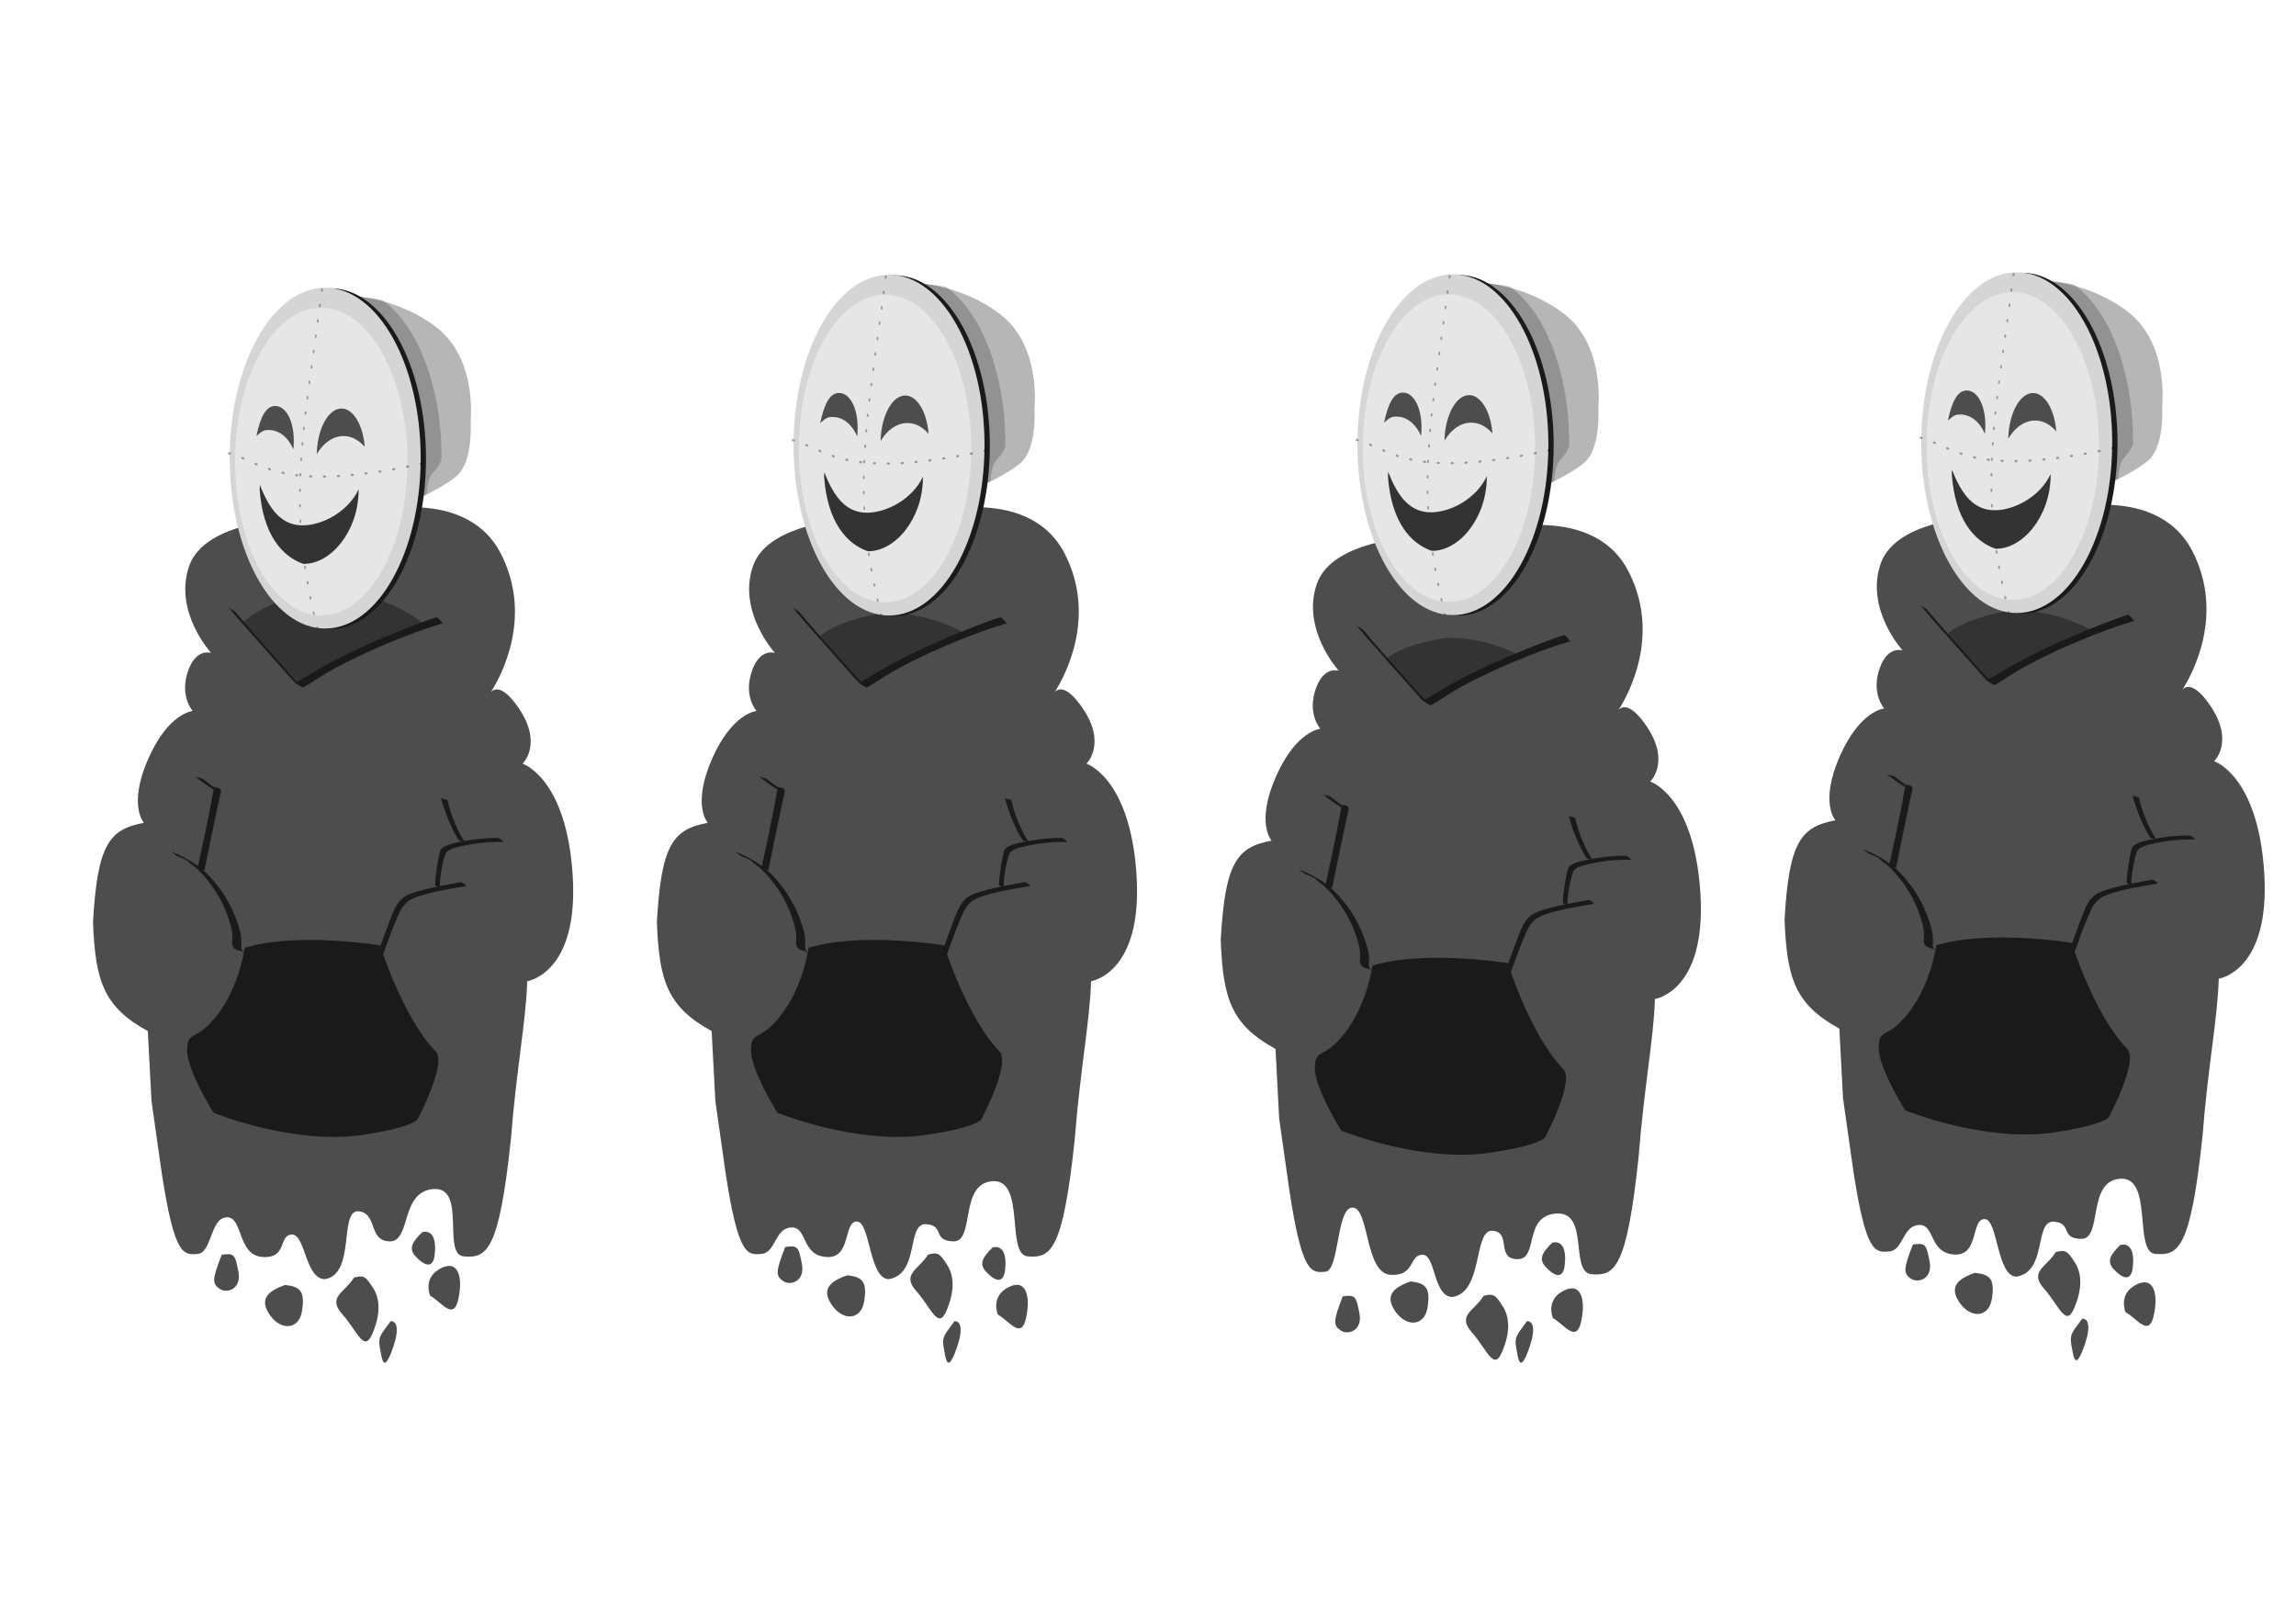 <?xml version="1.0" encoding="UTF-8" standalone="no"?>
<!-- Created with Inkscape (http://www.inkscape.org/) -->

<svg
   width="297mm"
   height="210mm"
   viewBox="0 0 297 210"
   version="1.1"
   id="svg5"
   xml:space="preserve"
   sodipodi:docname="LU_IDLE.svg"
   inkscape:version="1.2.2 (732a01da63, 2022-12-09)"
   xmlns:inkscape="http://www.inkscape.org/namespaces/inkscape"
   xmlns:sodipodi="http://sodipodi.sourceforge.net/DTD/sodipodi-0.dtd"
   xmlns="http://www.w3.org/2000/svg"
   xmlns:svg="http://www.w3.org/2000/svg"><sodipodi:namedview
     id="namedview7"
     pagecolor="#ffffff"
     bordercolor="#111111"
     borderopacity="1"
     inkscape:showpageshadow="0"
     inkscape:pageopacity="0"
     inkscape:pagecheckerboard="1"
     inkscape:deskcolor="#ffffff"
     inkscape:document-units="mm"
     showgrid="false"
     showborder="true"
     inkscape:zoom="0.63248016"
     inkscape:cx="561.28243"
     inkscape:cy="396.85039"
     inkscape:window-width="1366"
     inkscape:window-height="705"
     inkscape:window-x="-8"
     inkscape:window-y="-8"
     inkscape:window-maximized="1"
     inkscape:current-layer="layer1-4" /><defs
     id="defs2" /><g
     id="g14293"><g
       inkscape:groupmode="layer"
       id="layer1"
       inkscape:label="LU 1"
       transform="matrix(0.318,0,0,0.318,-117.091,-61.986)"><g
         id="g9986"
         inkscape:label="g9986"
         transform="translate(569.802,-49.133)"><path
           id="path9386-8"
           style="fill:#4d4d4d;fill-opacity:0.997;stroke:none;stroke-width:0.7;stroke-linecap:round;stroke-dasharray:0.7, 5.6;stroke-dashoffset:0;stroke-opacity:0.604"
           inkscape:label="CASACO"
           d="m -33.765,450.322 c -13.186,-0.113 -24.456,3.53 -24.456,3.53 l -24.104,1.247 c 0,0 -35.819,0.572 -42.304,19.123 -6.485,18.551 8.907,35.384 8.907,35.384 0,0 -5.839,-2.066 -9.17,6.812 -3.97,10.584 1.677,16.796 1.677,16.796 0,0 -9.867,0.736 -18.125,19.565 -8.258,18.829 -1.716,25.931 -1.716,25.931 -14.103,2.605 -18.929,8.798 -20.691,40.367 0.913,23.882 4.221,34.449 22.28,44.338 l 1.501,28.38 4.13,29.068 c 5.18,34.09 8.89,33.659 14.629,33.184 5.739,-0.476 5.183,-14.185 11.467,-14.871 7.296,-0.796 4.357,15.552 15.149,16.124 9.998,0.53 6.213,-9.001 11.72,-9.141 5.587,-0.142 5.363,18.047 13.441,18.146 12.395,-2.021 5.868,-27.041 13.194,-27.636 8.525,0.305 4.16,12.027 13.095,12.265 8.936,0.239 4.239,-20.334 17.914,-21.278 13.675,-0.944 3.227,26.735 12.382,27.4 9.156,0.665 14.234,-1.637 19.088,-47.781 2.267,-28.845 6.151,-47.935 6.622,-64.148 0,0 20.983,-3.004 18.515,-42.885 -2.469,-39.881 -20.399,-45.578 -20.399,-45.578 0,0 8.381,-7.973 -1.527,-22.535 -6.195,-9.104 -9.657,-8.277 -11.298,-6.68 C 2.301,518.873 15.245,494.912 2.19,469.329 -5.476,454.305 -20.579,450.436 -33.765,450.322 Z"
           sodipodi:nodetypes="sccscscsccccczssscczzzccscscss" /><path
           style="opacity:1;fill:#1a1a1a;fill-opacity:0.49;stroke:none;stroke-width:0.7;stroke-linecap:round;stroke-dasharray:0.7, 5.6;stroke-dashoffset:0;stroke-opacity:0.604"
           d="m -102.733,497.29 23.167,25.332 c 0,0 39.024,-23.455 48.774,-22.916 9.75,0.539 -22.201,-19.794 -43.755,-15.023 -21.554,4.77 -28.185,12.607 -28.185,12.607 z"
           id="path10009"
           sodipodi:nodetypes="ccssc"
           inkscape:label="SOMBRA" /><path
           style="display:inline;opacity:1;fill:#b6b6b6;fill-opacity:0.997;stroke:none;stroke-width:0.712;stroke-linecap:round;stroke-dasharray:0.712, 5.699;stroke-dashoffset:0;stroke-opacity:0.604"
           d="m -60.258,364.254 c 0,0 19.958,0.248 36.457,13.142 16.499,12.894 13.66,38.102 13.66,38.102 0,0 0.976,14.629 -4.613,21.076 -5.588,6.447 -32.554,17.522 -32.554,17.522 z"
           id="path5481" /><path
           style="display:inline;opacity:1;fill:#000000;fill-opacity:0.197;stroke:none;stroke-width:0.719;stroke-linecap:round;stroke-dasharray:0.719, 5.75;stroke-dashoffset:0;stroke-opacity:0.604"
           d="m -59.121,364.346 c 0,0 9.726,1.031 12.86,1.607 17.264,12.338 24.782,41.733 24.208,65.074 -2.023,5.898 -5.241,3.91 -5.944,13.216 -0.702,9.307 -33.448,-37.61 -33.448,-37.61 z"
           id="path7698"
           sodipodi:nodetypes="cccscc" /><ellipse
           style="fill:#1a1a1a;fill-opacity:1;stroke-width:0.271"
           id="path3231-0"
           cx="-67.15"
           cy="430.588"
           rx="38.839"
           ry="69.298"
           inkscape:label="path3231" /><ellipse
           style="opacity:1;fill:#d5d5d5;fill-opacity:1;stroke-width:0.271"
           id="path3231"
           cx="-69.313"
           cy="430.387"
           rx="38.839"
           ry="69.298"
           inkscape:label="path3231" /><ellipse
           style="fill:#e6e6e6;fill-opacity:1;stroke-width:0.245"
           id="path3231-2"
           cx="-70.927"
           cy="431.765"
           rx="35.062"
           ry="62.56"
           inkscape:label="path3231" /><g
           id="g1044"
           transform="matrix(2.441,0.041,-0.058,3.46,-275.264,304.202)"
           style="display:inline"><path
             style="opacity:0.564;fill:none;fill-opacity:1;stroke:#000000;stroke-width:0.7;stroke-linecap:round;stroke-dasharray:0.7, 5.6;stroke-dashoffset:0;stroke-opacity:0.604"
             d="m -70.786,361.593 c -7.846,60.49 -14.76,86.859 -1.986,137.638"
             id="path5170"
             sodipodi:nodetypes="cc"
             transform="matrix(0.409,-0.005,0.007,0.289,110.639,-89.231)" /><path
             style="opacity:0.564;fill:none;fill-opacity:1;stroke:#000000;stroke-width:0.257;stroke-linecap:round;stroke-dasharray:0.257, 2.055;stroke-dashoffset:0;stroke-opacity:0.604"
             d="M 101.361,35.914 C 77.776,39.782 74.99,36.096 69.123,35.064"
             id="path5170-3"
             sodipodi:nodetypes="cc"
             inkscape:label="path5170-3" /><path
             id="path1012"
             style="fill:#4d4d4d;fill-opacity:1;stroke:none;stroke-width:0.206"
             d="m 76.949,29.436 c -1.717,-0.104 -2.635,1.293 -3.263,3.561 1.002,-0.651 1.371,-0.794 2.494,-0.718 1.523,0.104 2.875,0.91 3.707,2.21 0.345,-2.665 -0.957,-4.919 -2.918,-5.052 -0.006,-4.57e-4 -0.013,-8.91e-4 -0.019,-0.001 z"
             sodipodi:nodetypes="ccccscc" /><path
             id="path1012-9"
             style="fill:#4d4d4d;fill-opacity:1;stroke:none;stroke-width:0.23"
             d="m 87.844,29.601 a 4.022,5.462 0 0 1 3.931,4.46 5.923,6.352 0 0 0 -3.507,-1.234 5.923,6.352 0 0 0 -4.467,2.181 4.022,5.462 0 0 1 4.021,-5.407 4.022,5.462 0 0 1 0.022,0 z" /></g><path
           id="path1037"
           style="fill:#333333;fill-opacity:1;stroke:none;stroke-width:0.817"
           d="m -95.898,441.223 c -0.041,0.663 -0.066,1.327 -0.076,1.991 1.353,18.351 9.141,27.147 17.773,30.178 11.114,0.203 22.227,-13.101 22.475,-29.441 0.004,-0.294 0.005,-0.587 0.004,-0.881 -4.211,9.047 -14.59,14.572 -22.559,14.659 -8.675,0.095 -13.65,-6.264 -17.617,-16.507 z"
           sodipodi:nodetypes="cccccccc" /><path
           style="opacity:1;fill:#1a1a1a;fill-opacity:0.997;stroke:none;stroke-width:0.7;stroke-linecap:round;stroke-dasharray:0.7, 5.6;stroke-dashoffset:0;stroke-opacity:0.604"
           d="m -102.046,629.55 c 21.148,-6.542 55.076,-1.031 55.076,-1.031 0,0 9.041,29.098 22.605,43.192 4.709,4.893 -7.459,27.683 -7.459,27.683 0,0 -1.813,3.211 -22.428,6.253 -28.126,4.15 -60.446,-8.997 -60.446,-8.997 0,0 -11.02,-17.466 -10.776,-25.731 0.244,-8.265 3.69,-2.53 12.807,-14.769 8.65,-11.612 10.621,-26.6 10.621,-26.6 z"
           id="path9878"
           sodipodi:nodetypes="ccscscssc" /><path
           style="opacity:1;fill:#1a1a1a;fill-opacity:0.997;stroke:none;stroke-width:0.7;stroke-linecap:round;stroke-dasharray:0.7, 5.6;stroke-dashoffset:0;stroke-opacity:0.604"
           id="path9886"
           d="m -45.881,632.601 c 1.078,-2.889 2.07,-5.81 3.154,-8.698 1.082,-2.85 2.239,-5.671 3.499,-8.447 0.838,-1.907 2.019,-3.554 3.626,-4.87 2.353,-1.598 5.174,-2.327 7.884,-3.08 3.339,-0.888 6.738,-1.528 10.138,-2.129 1.766,-0.348 3.558,-0.55 5.322,-0.902 0.616,-0.075 0.02,-0.515 -0.183,-0.73 0,0 -0.611,-0.448 -0.611,-0.448 v 0 c -0.418,-0.227 -0.857,-0.584 -1.355,-0.427 -1.724,0.381 -3.473,0.637 -5.205,0.981 -3.384,0.642 -6.772,1.293 -10.101,2.185 -2.737,0.769 -5.609,1.49 -7.956,3.159 -1.603,1.371 -2.79,3.058 -3.628,5 -1.246,2.799 -2.242,5.699 -3.353,8.554 -1.067,2.884 -2.032,5.808 -3.2,8.653 0,0 1.968,1.199 1.968,1.199 z" /><path
           style="opacity:1;fill:#1a1a1a;fill-opacity:0.997;stroke:none;stroke-width:0.7;stroke-linecap:round;stroke-dasharray:0.7, 5.6;stroke-dashoffset:0;stroke-opacity:0.604"
           id="path9888"
           d="m -22.684,605.154 c -0.074,-2.677 0.331,-5.336 0.78,-7.966 0.408,-2.004 0.827,-4.014 1.532,-5.938 0.637,-1.176 1.94,-1.677 3.113,-2.162 2.618,-0.804 5.321,-1.309 8.018,-1.769 2.743,-0.438 5.509,-0.694 8.284,-0.808 1.355,-0.043 2.71,-0.04 4.065,0.003 0.029,-0.253 0.048,-0.114 -0.143,-0.397 0,0 -1.075,-0.844 -1.075,-0.844 v 0 c -0.6,-0.323 -0.299,-0.185 -0.901,-0.418 -1.33,-0.005 -2.661,0.018 -3.989,0.079 -2.745,0.17 -5.479,0.476 -8.194,0.915 -2.703,0.485 -5.432,0.953 -8.045,1.816 -1.242,0.514 -2.61,1.054 -3.233,2.337 -0.567,2.009 -0.946,4.067 -1.28,6.126 -0.386,2.645 -0.851,5.305 -0.831,7.985 0,0 1.899,1.04 1.899,1.04 z" /><path
           style="opacity:1;fill:#1a1a1a;fill-opacity:0.997;stroke:none;stroke-width:0.7;stroke-linecap:round;stroke-dasharray:0.7, 5.6;stroke-dashoffset:0;stroke-opacity:0.604"
           id="path9890"
           d="m -12.477,586.553 c -1.543,-2.191 -2.691,-4.621 -3.782,-7.059 -1.145,-2.562 -2.073,-5.211 -2.81,-7.917 -0.168,-0.666 -0.319,-1.336 -0.46,-2.008 -0.017,-0.045 -0.009,-0.073 -0.005,-0.118 0,0 -2.711,-0.761 -2.711,-0.761 v 0 c 0.031,0.012 -0.003,-0.099 0.043,0.016 0.243,0.673 0.364,1.386 0.611,2.058 0.839,2.72 1.79,5.402 2.957,8 1.084,2.443 2.229,4.874 3.731,7.093 0,0 2.425,0.695 2.425,0.695 z" /><path
           style="opacity:1;fill:#1a1a1a;fill-opacity:0.997;stroke:none;stroke-width:0.877;stroke-linecap:round;stroke-dasharray:0.877, 7.013;stroke-dashoffset:0;stroke-opacity:0.604"
           id="path9905"
           d="m -129.476,592.246 c 1.535,0.63 2.926,1.151 4.352,2.006 0.1,0.06 -0.012,0.234 0.075,0.308 1.074,0.92 2.316,1.691 3.36,2.637 2.905,2.629 3.936,4.176 6.317,7.157 3.823,5.329 6.421,11.195 7.928,17.302 0.436,1.863 0.47,3.763 0.323,5.652 -0.186,0.905 0.163,1.656 0.763,2.38 0.811,0.876 1.643,0.825 3.093,1.271 0,0 -0.983,-0.556 -0.983,-0.556 v 0 c 2.398,1.388 2.515,1.622 1.7,0.821 -0.632,-0.631 -1.089,-1.29 -0.918,-2.155 0.123,-1.933 0.115,-3.877 -0.358,-5.78 -1.638,-6.177 -4.268,-12.138 -8.154,-17.544 -2.386,-3.002 -3.453,-4.596 -6.359,-7.254 -3.834,-3.506 -8.695,-6.137 -13.748,-8.143 0,0 2.61,1.899 2.61,1.899 z" /><path
           style="opacity:1;fill:#1a1a1a;fill-opacity:0.997;stroke:none;stroke-width:0.749;stroke-linecap:round;stroke-dasharray:0.749, 5.996;stroke-dashoffset:0;stroke-opacity:0.604"
           id="path9909"
           d="m -118.445,598.116 c 1.525,-7.696 3.158,-15.357 4.764,-23.026 0.644,-2.903 1.178,-5.847 1.888,-8.726 0.956,-3.455 -7.072,-1.697 -1.188,-1.156 0.429,0.04 -0.772,-0.483 -1.158,-0.724 -1.545,-1.01 -3.027,-2.144 -4.5,-3.29 -0.177,-0.153 -0.385,-0.27 -0.538,-0.45 0,0 -3.061,-0.817 -3.061,-0.817 v 0 c 0.173,0.087 0.409,0.235 0.578,0.392 1.506,1.145 3.007,2.299 4.567,3.339 1.554,1.019 3.086,2.1 4.88,2.498 0.75,0.166 -2.591,-2.584 -2.476,-1.077 -0.551,2.946 -1.096,5.893 -1.647,8.838 -1.498,7.706 -3.162,15.353 -4.837,22.999 0,0 2.728,1.2 2.728,1.2 z"
           inkscape:transform-center-x="-0.94354239"
           inkscape:transform-center-y="-5.2602677" /><path
           style="opacity:1;fill:#1a1a1a;fill-opacity:0.997;stroke:none;stroke-width:0.7;stroke-linecap:round;stroke-dasharray:0.7, 5.6;stroke-dashoffset:0;stroke-opacity:0.604"
           id="path9913"
           d="m -108.475,491.209 c 4.688,5.733 9.695,11.195 14.591,16.749 3.685,4.204 7.395,8.388 11.132,12.546 1.379,1.679 2.051,1.839 4.328,3.246 1.883,-1.09 1.49,-0.845 3.77,-2.276 3.808,-2.391 4.713,-3.084 9.042,-5.468 5.481,-3.018 7.778,-4.007 13.457,-6.711 8.919,-4.021 18.007,-7.694 27.325,-10.686 1.028,-0.024 2.417,-1.098 3.447,-0.855 -1.507,-1.2 -4.08,-3.855 -2.246,-1.536 0,0 1.287,0.9 1.287,0.9 v 0 c 1.753,2.082 0.325,-0.768 -1.556,-2.028 -1.151,0.34 -2.309,0.673 -3.434,1.096 -9.16,3.284 -18.155,7.02 -27.02,11.031 -5.754,2.745 -7.92,3.693 -13.506,6.697 -4.732,2.544 -5.068,2.886 -9.199,5.33 -2.414,1.428 -1.862,1.116 -3.853,2.122 4.522,4.597 1.946,2.022 1.015,0.974 -3.848,-4.19 -7.639,-8.434 -11.393,-12.708 -4.897,-5.555 -9.895,-11.027 -14.606,-16.742 0,0 -2.58,-1.679 -2.58,-1.679 z" /><path
           style="opacity:1;fill:#4d4d4d;fill-opacity:1;stroke:none;stroke-width:0.7;stroke-linecap:round;stroke-dasharray:0.7, 5.6;stroke-dashoffset:0;stroke-opacity:0.604"
           d="m -111.398,754.368 c -3.903,10.007 -3.903,11.797 -0.859,13.869 3.045,2.071 9.016,0.07 7.65,-6.987 -1.366,-7.057 -1.678,-7.549 -6.792,-6.882 z"
           id="path10076" /><path
           style="opacity:1;fill:#4d4d4d;fill-opacity:1;stroke:none;stroke-width:0.7;stroke-linecap:round;stroke-dasharray:0.7, 5.6;stroke-dashoffset:0;stroke-opacity:0.604"
           d="m -85.605,766.67 c -7.667,2.627 -10.518,6.183 -6.055,12.415 4.463,6.232 11.796,5.886 12.963,-2.018 1.168,-7.904 -0.746,-9.696 -6.909,-10.397 z"
           id="path10078"
           inkscape:transform-center-x="-7.4942145"
           inkscape:transform-center-y="5.6528066" /><path
           style="opacity:1;fill:#4d4d4d;fill-opacity:1;stroke:none;stroke-width:0.7;stroke-linecap:round;stroke-dasharray:0.7, 5.6;stroke-dashoffset:0;stroke-opacity:0.604"
           d="m -57.611,763.672 c -3.552,5.969 -11.007,7.83 -4.801,14.817 6.206,6.987 8.899,15.905 12.256,8.111 3.357,-7.795 3.318,-14.114 0.273,-18.819 -3.045,-4.705 -3.786,-5.126 -7.728,-4.108 z"
           id="path10084" /><path
           style="opacity:1;fill:#4d4d4d;fill-opacity:1;stroke:none;stroke-width:0.7;stroke-linecap:round;stroke-dasharray:0.7, 5.6;stroke-dashoffset:0;stroke-opacity:0.604"
           d="m -42.701,781.403 c -3.747,5.407 -5.23,5.934 -4.372,10.779 0.859,4.845 1.483,9.831 4.567,2.107 3.084,-7.724 3.162,-12.991 -0.195,-12.886 z"
           id="path10088" /><path
           style="opacity:1;fill:#4d4d4d;fill-opacity:1;stroke:none;stroke-width:0.7;stroke-linecap:round;stroke-dasharray:0.7, 5.6;stroke-dashoffset:0;stroke-opacity:0.604"
           d="m -26.602,771.044 c 4.696,2.644 9.484,10.289 11.442,1.445 1.958,-8.843 0.083,-16.399 -7.273,-12.525 -7.355,3.874 -4.169,11.079 -4.169,11.079 z"
           id="path10090"
           inkscape:transform-center-x="-6.9477614"
           inkscape:transform-center-y="6.2847974" /><path
           style="opacity:1;fill:#4d4d4d;fill-opacity:1;stroke:none;stroke-width:0.7;stroke-linecap:round;stroke-dasharray:0.7, 5.6;stroke-dashoffset:0;stroke-opacity:0.604"
           d="m -29.859,745.204 c -3.708,3.722 -5.738,6.425 -2.81,9.691 2.927,3.265 7.104,5.969 7.885,-0.386 0.781,-6.355 -0.859,-10.358 -5.074,-9.304 z"
           id="path10092" /></g></g><g
       inkscape:groupmode="layer"
       id="layer1-4"
       inkscape:label="LU 2"
       transform="matrix(0.318,0,0,0.318,-44.212,-62.524)"><g
         id="g9986-2"
         inkscape:label="g9986"
         style="display:inline"
         transform="translate(569.983,-47.446)"><path
           id="path9386-8-3"
           style="fill:#4d4d4d;fill-opacity:0.997;stroke:none;stroke-width:0.7;stroke-linecap:round;stroke-dasharray:0.7, 5.6;stroke-dashoffset:0;stroke-opacity:0.604"
           inkscape:label="CASACO"
           d="m -33.765,450.322 c -13.186,-0.113 -24.456,3.53 -24.456,3.53 l -24.104,1.247 c 0,0 -35.819,0.572 -42.304,19.123 -6.485,18.551 8.907,35.384 8.907,35.384 0,0 -5.839,-2.066 -9.17,6.812 -3.97,10.584 1.677,16.796 1.677,16.796 0,0 -9.867,0.736 -18.125,19.565 -8.258,18.829 -1.716,25.931 -1.716,25.931 -14.103,2.605 -18.929,8.798 -20.691,40.367 0.913,23.882 4.221,34.449 22.28,44.338 l 1.501,28.38 4.13,29.068 c 5.18,34.09 8.89,33.659 14.629,33.184 5.739,-0.476 5.402,-10.047 11.686,-10.733 7.296,-0.796 4.138,11.414 14.93,11.986 9.998,0.53 6.615,-14.289 12.122,-14.429 5.587,-0.142 4.962,23.334 13.04,23.433 12.395,-2.021 7.329,-21.786 14.654,-22.381 8.525,0.305 2.699,6.772 11.635,7.011 8.936,0.239 2.231,-23.52 15.906,-24.464 13.675,-0.944 5.235,29.921 14.391,30.586 9.156,0.665 14.234,-1.637 19.088,-47.781 2.267,-28.845 6.151,-47.935 6.622,-64.148 0,0 20.983,-3.004 18.515,-42.885 -2.469,-39.881 -20.399,-45.578 -20.399,-45.578 0,0 8.381,-7.973 -1.527,-22.535 -6.195,-9.104 -9.657,-8.277 -11.298,-6.68 C 2.301,518.873 15.245,494.912 2.19,469.329 -5.476,454.305 -20.579,450.436 -33.765,450.322 Z"
           sodipodi:nodetypes="sccscscsccccczssscczzzccscscss" /><path
           style="opacity:1;fill:#1a1a1a;fill-opacity:0.49;stroke:none;stroke-width:0.557;stroke-linecap:round;stroke-dasharray:0.557, 4.454;stroke-dashoffset:0;stroke-opacity:0.604"
           d="m -97.701,503.105 18.169,20.099 c 0,0 32.116,-20.454 40.129,-20.04 8.013,0.415 -18.293,-12.842 -36.005,-9.169 -17.712,3.672 -22.294,9.11 -22.294,9.11 z"
           id="path10009-7"
           sodipodi:nodetypes="ccssc"
           inkscape:label="SOMBRA" /><g
           id="g10472"
           inkscape:label="CABEÇA"
           style="display:inline"
           transform="translate(0,-5.292)"><path
             style="display:inline;opacity:1;fill:#b6b6b6;fill-opacity:0.997;stroke:none;stroke-width:0.712;stroke-linecap:round;stroke-dasharray:0.712, 5.699;stroke-dashoffset:0;stroke-opacity:0.604"
             d="m -60.258,364.254 c 0,0 19.958,0.248 36.457,13.142 16.499,12.894 13.66,38.102 13.66,38.102 0,0 0.976,14.629 -4.613,21.076 -5.588,6.447 -32.554,17.522 -32.554,17.522 z"
             id="path5481-9" /><path
             style="display:inline;opacity:1;fill:#000000;fill-opacity:0.197;stroke:none;stroke-width:0.719;stroke-linecap:round;stroke-dasharray:0.719, 5.75;stroke-dashoffset:0;stroke-opacity:0.604"
             d="m -59.121,364.346 c 0,0 9.726,1.031 12.86,1.607 17.264,12.338 24.782,41.733 24.208,65.074 -2.023,5.898 -5.241,3.91 -5.944,13.216 -0.702,9.307 -33.448,-37.61 -33.448,-37.61 z"
             id="path7698-2"
             sodipodi:nodetypes="cccscc" /><ellipse
             style="display:inline;fill:#1a1a1a;fill-opacity:1;stroke-width:0.271"
             id="path3231-0-5"
             cx="-67.15"
             cy="430.588"
             rx="38.839"
             ry="69.298"
             inkscape:label="path3231" /><ellipse
             style="display:inline;opacity:1;fill:#d5d5d5;fill-opacity:1;stroke-width:0.271"
             id="path3231-1"
             cx="-69.313"
             cy="430.387"
             rx="38.839"
             ry="69.298"
             inkscape:label="path3231" /><ellipse
             style="display:inline;fill:#e6e6e6;fill-opacity:1;stroke-width:0.245"
             id="path3231-2-8"
             cx="-70.927"
             cy="431.765"
             rx="35.062"
             ry="62.56"
             inkscape:label="path3231" /><g
             id="g1044-3"
             transform="matrix(2.441,0.041,-0.058,3.46,-275.264,304.202)"
             style="display:inline"><path
               style="opacity:0.564;fill:none;fill-opacity:1;stroke:#000000;stroke-width:0.7;stroke-linecap:round;stroke-dasharray:0.7, 5.6;stroke-dashoffset:0;stroke-opacity:0.604"
               d="m -70.786,361.593 c -7.846,60.49 -14.76,86.859 -1.986,137.638"
               id="path5170-8"
               sodipodi:nodetypes="cc"
               transform="matrix(0.409,-0.005,0.007,0.289,110.639,-89.231)" /><path
               style="opacity:0.564;fill:none;fill-opacity:1;stroke:#000000;stroke-width:0.257;stroke-linecap:round;stroke-dasharray:0.257, 2.055;stroke-dashoffset:0;stroke-opacity:0.604"
               d="M 101.361,35.914 C 77.776,39.782 74.99,36.096 69.123,35.064"
               id="path5170-3-7"
               sodipodi:nodetypes="cc"
               inkscape:label="path5170-3" /><path
               id="path1012-5"
               style="fill:#4d4d4d;fill-opacity:1;stroke:none;stroke-width:0.206"
               d="m 76.949,29.436 c -1.717,-0.104 -2.635,1.293 -3.263,3.561 1.002,-0.651 1.371,-0.794 2.494,-0.718 1.523,0.104 2.875,0.91 3.707,2.21 0.345,-2.665 -0.957,-4.919 -2.918,-5.052 -0.006,-4.57e-4 -0.013,-8.91e-4 -0.019,-0.001 z"
               sodipodi:nodetypes="ccccscc" /><path
               id="path1012-9-9"
               style="fill:#4d4d4d;fill-opacity:1;stroke:none;stroke-width:0.23"
               d="m 87.844,29.601 a 4.022,5.462 0 0 1 3.931,4.46 5.923,6.352 0 0 0 -3.507,-1.234 5.923,6.352 0 0 0 -4.467,2.181 4.022,5.462 0 0 1 4.021,-5.407 4.022,5.462 0 0 1 0.022,0 z" /><path
               id="path1037-9"
               style="display:inline;fill:#333333;fill-opacity:1;stroke:none;stroke-width:0.817"
               d="m -95.898,441.223 c -0.041,0.663 -0.066,1.327 -0.076,1.991 1.353,18.351 9.141,27.147 17.773,30.178 11.114,0.203 22.227,-13.101 22.475,-29.441 0.004,-0.294 0.005,-0.587 0.004,-0.881 -4.211,9.047 -14.59,14.572 -22.559,14.659 -8.675,0.095 -13.65,-6.264 -17.617,-16.507 z"
               sodipodi:nodetypes="cccccccc"
               transform="matrix(0.409,-0.005,0.007,0.289,110.639,-89.231)" /></g></g><path
           style="opacity:1;fill:#1a1a1a;fill-opacity:0.997;stroke:none;stroke-width:0.7;stroke-linecap:round;stroke-dasharray:0.7, 5.6;stroke-dashoffset:0;stroke-opacity:0.604"
           d="m -102.046,629.55 c 21.148,-6.542 55.076,-1.031 55.076,-1.031 0,0 9.041,29.098 22.605,43.192 4.709,4.893 -7.459,27.683 -7.459,27.683 0,0 -1.813,3.211 -22.428,6.253 -28.126,4.15 -60.446,-8.997 -60.446,-8.997 0,0 -11.02,-17.466 -10.776,-25.731 0.244,-8.265 3.69,-2.53 12.807,-14.769 8.65,-11.612 10.621,-26.6 10.621,-26.6 z"
           id="path9878-2"
           sodipodi:nodetypes="ccscscssc" /><path
           style="opacity:1;fill:#1a1a1a;fill-opacity:0.997;stroke:none;stroke-width:0.7;stroke-linecap:round;stroke-dasharray:0.7, 5.6;stroke-dashoffset:0;stroke-opacity:0.604"
           id="path9886-9"
           d="m -45.881,632.601 c 1.078,-2.889 2.07,-5.81 3.154,-8.698 1.082,-2.85 2.239,-5.671 3.499,-8.447 0.838,-1.907 2.019,-3.554 3.626,-4.87 2.353,-1.598 5.174,-2.327 7.884,-3.08 3.339,-0.888 6.738,-1.528 10.138,-2.129 1.766,-0.348 3.558,-0.55 5.322,-0.902 0.616,-0.075 0.02,-0.515 -0.183,-0.73 0,0 -0.611,-0.448 -0.611,-0.448 v 0 c -0.418,-0.227 -0.857,-0.584 -1.355,-0.427 -1.724,0.381 -3.473,0.637 -5.205,0.981 -3.384,0.642 -6.772,1.293 -10.101,2.185 -2.737,0.769 -5.609,1.49 -7.956,3.159 -1.603,1.371 -2.79,3.058 -3.628,5 -1.246,2.799 -2.242,5.699 -3.353,8.554 -1.067,2.884 -2.032,5.808 -3.2,8.653 0,0 1.968,1.199 1.968,1.199 z" /><path
           style="opacity:1;fill:#1a1a1a;fill-opacity:0.997;stroke:none;stroke-width:0.7;stroke-linecap:round;stroke-dasharray:0.7, 5.6;stroke-dashoffset:0;stroke-opacity:0.604"
           id="path9888-5"
           d="m -22.684,605.154 c -0.074,-2.677 0.331,-5.336 0.78,-7.966 0.408,-2.004 0.827,-4.014 1.532,-5.938 0.637,-1.176 1.94,-1.677 3.113,-2.162 2.618,-0.804 5.321,-1.309 8.018,-1.769 2.743,-0.438 5.509,-0.694 8.284,-0.808 1.355,-0.043 2.71,-0.04 4.065,0.003 0.029,-0.253 0.048,-0.114 -0.143,-0.397 0,0 -1.075,-0.844 -1.075,-0.844 v 0 c -0.6,-0.323 -0.299,-0.185 -0.901,-0.418 -1.33,-0.005 -2.661,0.018 -3.989,0.079 -2.745,0.17 -5.479,0.476 -8.194,0.915 -2.703,0.485 -5.432,0.953 -8.045,1.816 -1.242,0.514 -2.61,1.054 -3.233,2.337 -0.567,2.009 -0.946,4.067 -1.28,6.126 -0.386,2.645 -0.851,5.305 -0.831,7.985 0,0 1.899,1.04 1.899,1.04 z" /><path
           style="opacity:1;fill:#1a1a1a;fill-opacity:0.997;stroke:none;stroke-width:0.7;stroke-linecap:round;stroke-dasharray:0.7, 5.6;stroke-dashoffset:0;stroke-opacity:0.604"
           id="path9890-4"
           d="m -12.477,586.553 c -1.543,-2.191 -2.691,-4.621 -3.782,-7.059 -1.145,-2.562 -2.073,-5.211 -2.81,-7.917 -0.168,-0.666 -0.319,-1.336 -0.46,-2.008 -0.017,-0.045 -0.009,-0.073 -0.005,-0.118 0,0 -2.711,-0.761 -2.711,-0.761 v 0 c 0.031,0.012 -0.003,-0.099 0.043,0.016 0.243,0.673 0.364,1.386 0.611,2.058 0.839,2.72 1.79,5.402 2.957,8 1.084,2.443 2.229,4.874 3.731,7.093 0,0 2.425,0.695 2.425,0.695 z" /><path
           style="opacity:1;fill:#1a1a1a;fill-opacity:0.997;stroke:none;stroke-width:0.877;stroke-linecap:round;stroke-dasharray:0.877, 7.013;stroke-dashoffset:0;stroke-opacity:0.604"
           id="path9905-7"
           d="m -129.476,592.246 c 1.535,0.63 2.926,1.151 4.352,2.006 0.1,0.06 -0.012,0.234 0.075,0.308 1.074,0.92 2.316,1.691 3.36,2.637 2.905,2.629 3.936,4.176 6.317,7.157 3.823,5.329 6.421,11.195 7.928,17.302 0.436,1.863 0.47,3.763 0.323,5.652 -0.186,0.905 0.163,1.656 0.763,2.38 0.811,0.876 1.643,0.825 3.093,1.271 0,0 -0.983,-0.556 -0.983,-0.556 v 0 c 2.398,1.388 2.515,1.622 1.7,0.821 -0.632,-0.631 -1.089,-1.29 -0.918,-2.155 0.123,-1.933 0.115,-3.877 -0.358,-5.78 -1.638,-6.177 -4.268,-12.138 -8.154,-17.544 -2.386,-3.002 -3.453,-4.596 -6.359,-7.254 -3.834,-3.506 -8.695,-6.137 -13.748,-8.143 0,0 2.61,1.899 2.61,1.899 z" /><path
           style="opacity:1;fill:#1a1a1a;fill-opacity:0.997;stroke:none;stroke-width:0.749;stroke-linecap:round;stroke-dasharray:0.749, 5.996;stroke-dashoffset:0;stroke-opacity:0.604"
           id="path9909-9"
           d="m -118.445,598.116 c 1.525,-7.696 3.158,-15.357 4.764,-23.026 0.644,-2.903 1.178,-5.847 1.888,-8.726 0.956,-3.455 -7.072,-1.697 -1.188,-1.156 0.429,0.04 -0.772,-0.483 -1.158,-0.724 -1.545,-1.01 -3.027,-2.144 -4.5,-3.29 -0.177,-0.153 -0.385,-0.27 -0.538,-0.45 0,0 -3.061,-0.817 -3.061,-0.817 v 0 c 0.173,0.087 0.409,0.235 0.578,0.392 1.506,1.145 3.007,2.299 4.567,3.339 1.554,1.019 3.086,2.1 4.88,2.498 0.75,0.166 -2.591,-2.584 -2.476,-1.077 -0.551,2.946 -1.096,5.893 -1.647,8.838 -1.498,7.706 -3.162,15.353 -4.837,22.999 0,0 2.728,1.2 2.728,1.2 z"
           inkscape:transform-center-x="-0.94354239"
           inkscape:transform-center-y="-5.2602677" /><path
           style="opacity:1;fill:#1a1a1a;fill-opacity:0.997;stroke:none;stroke-width:0.7;stroke-linecap:round;stroke-dasharray:0.7, 5.6;stroke-dashoffset:0;stroke-opacity:0.604"
           id="path9913-3"
           d="m -108.475,491.209 c 4.688,5.733 9.695,11.195 14.591,16.749 3.685,4.204 7.395,8.388 11.132,12.546 1.379,1.679 2.051,1.839 4.328,3.246 1.883,-1.09 1.49,-0.845 3.77,-2.276 3.808,-2.391 4.713,-3.084 9.042,-5.468 5.481,-3.018 7.778,-4.007 13.457,-6.711 8.919,-4.021 18.007,-7.694 27.325,-10.686 1.028,-0.024 2.417,-1.098 3.447,-0.855 -1.507,-1.2 -4.08,-3.855 -2.246,-1.536 0,0 1.287,0.9 1.287,0.9 v 0 c 1.753,2.082 0.325,-0.768 -1.556,-2.028 -1.151,0.34 -2.309,0.673 -3.434,1.096 -9.16,3.284 -18.155,7.02 -27.02,11.031 -5.754,2.745 -7.92,3.693 -13.506,6.697 -4.732,2.544 -5.068,2.886 -9.199,5.33 -2.414,1.428 -1.862,1.116 -3.853,2.122 4.522,4.597 1.946,2.022 1.015,0.974 -3.848,-4.19 -7.639,-8.434 -11.393,-12.708 -4.897,-5.555 -9.895,-11.027 -14.606,-16.742 0,0 -2.58,-1.679 -2.58,-1.679 z" /><path
           style="opacity:1;fill:#4d4d4d;fill-opacity:1;stroke:none;stroke-width:0.7;stroke-linecap:round;stroke-dasharray:0.7, 5.6;stroke-dashoffset:0;stroke-opacity:0.604"
           d="m -111.544,751.215 c -3.903,10.007 -3.903,11.797 -0.859,13.869 3.045,2.071 9.016,0.07 7.65,-6.987 -1.366,-7.057 -1.678,-7.549 -6.792,-6.882 z"
           id="path10076-8" /><path
           style="opacity:1;fill:#4d4d4d;fill-opacity:1;stroke:none;stroke-width:0.7;stroke-linecap:round;stroke-dasharray:0.7, 5.6;stroke-dashoffset:0;stroke-opacity:0.604"
           d="m -86.299,762.729 c -7.667,2.627 -10.518,6.183 -6.055,12.415 4.463,6.232 11.796,5.886 12.963,-2.018 1.168,-7.904 -0.746,-9.696 -6.909,-10.397 z"
           id="path10078-9"
           inkscape:transform-center-x="-7.4942145"
           inkscape:transform-center-y="5.6528066" /><path
           style="opacity:1;fill:#4d4d4d;fill-opacity:1;stroke:none;stroke-width:0.7;stroke-linecap:round;stroke-dasharray:0.7, 5.6;stroke-dashoffset:0;stroke-opacity:0.604"
           d="m -53.449,754.312 c -3.552,5.969 -11.007,7.83 -4.801,14.817 6.206,6.987 8.899,15.905 12.256,8.111 3.357,-7.795 3.318,-14.114 0.273,-18.819 -3.045,-4.705 -3.786,-5.126 -7.728,-4.108 z"
           id="path10084-4" /><path
           style="opacity:1;fill:#4d4d4d;fill-opacity:1;stroke:none;stroke-width:0.7;stroke-linecap:round;stroke-dasharray:0.7, 5.6;stroke-dashoffset:0;stroke-opacity:0.604"
           d="m -42.701,781.403 c -3.747,5.407 -5.23,5.934 -4.372,10.779 0.859,4.845 1.483,9.831 4.567,2.107 3.084,-7.724 3.162,-12.991 -0.195,-12.886 z"
           id="path10088-6" /><path
           style="opacity:1;fill:#4d4d4d;fill-opacity:1;stroke:none;stroke-width:0.7;stroke-linecap:round;stroke-dasharray:0.7, 5.6;stroke-dashoffset:0;stroke-opacity:0.604"
           d="m -25.032,778.729 c 4.696,2.644 9.484,10.289 11.442,1.445 1.958,-8.843 0.083,-16.399 -7.273,-12.525 -7.355,3.874 -4.169,11.079 -4.169,11.079 z"
           id="path10090-1"
           inkscape:transform-center-x="-6.9477614"
           inkscape:transform-center-y="6.2847974" /><path
           style="opacity:1;fill:#4d4d4d;fill-opacity:1;stroke:none;stroke-width:0.7;stroke-linecap:round;stroke-dasharray:0.7, 5.6;stroke-dashoffset:0;stroke-opacity:0.604"
           d="m -27.194,751.411 c -3.708,3.722 -5.738,6.425 -2.81,9.691 2.927,3.265 7.104,5.969 7.885,-0.386 0.781,-6.355 -0.859,-10.358 -5.074,-9.304 z"
           id="path10092-8" /></g></g><g
       inkscape:groupmode="layer"
       id="layer1-4-2"
       inkscape:label="LU 2"
       transform="matrix(0.318,0,0,0.318,101.719,-345.083)"><g
         id="g9986-2-2"
         inkscape:label="g9986"
         style="display:inline"
         transform="translate(569.802,840.098)"><path
           id="path9386-8-3-6"
           style="fill:#4d4d4d;fill-opacity:0.997;stroke:none;stroke-width:0.7;stroke-linecap:round;stroke-dasharray:0.7, 5.6;stroke-dashoffset:0;stroke-opacity:0.604"
           inkscape:label="CASACO"
           d="m -33.765,450.322 c -13.186,-0.113 -24.456,3.53 -24.456,3.53 l -24.104,1.247 c 0,0 -35.819,0.572 -42.304,19.123 -6.485,18.551 8.907,35.384 8.907,35.384 0,0 -5.839,-2.066 -9.17,6.812 -3.97,10.584 1.677,16.796 1.677,16.796 0,0 -9.867,0.736 -18.125,19.565 -8.258,18.829 -1.716,25.931 -1.716,25.931 -14.103,2.605 -18.929,8.798 -20.691,40.367 0.913,23.882 4.221,34.449 22.28,44.338 l 1.501,28.38 4.13,29.068 c 5.18,34.09 8.89,33.659 14.629,33.184 5.739,-0.476 5.402,-10.047 11.686,-10.733 7.296,-0.796 4.138,11.414 14.93,11.986 9.998,0.53 6.615,-14.289 12.122,-14.429 5.587,-0.142 4.962,23.334 13.04,23.433 12.395,-2.021 7.329,-21.786 14.654,-22.381 8.525,0.305 2.699,6.772 11.635,7.011 8.936,0.239 2.231,-23.52 15.906,-24.464 13.675,-0.944 5.235,29.921 14.391,30.586 9.156,0.665 14.234,-1.637 19.088,-47.781 2.267,-28.845 6.151,-47.935 6.622,-64.148 0,0 20.983,-3.004 18.515,-42.885 -2.469,-39.881 -20.399,-45.578 -20.399,-45.578 0,0 8.381,-7.973 -1.527,-22.535 -6.195,-9.104 -9.657,-8.277 -11.298,-6.68 C 2.301,518.873 15.245,494.912 2.19,469.329 -5.476,454.305 -20.579,450.436 -33.765,450.322 Z"
           sodipodi:nodetypes="sccscscsccccczssscczzzccscscss" /><path
           style="opacity:1;fill:#1a1a1a;fill-opacity:0.49;stroke:none;stroke-width:0.557;stroke-linecap:round;stroke-dasharray:0.557, 4.454;stroke-dashoffset:0;stroke-opacity:0.604"
           d="m -97.701,503.105 18.169,20.099 c 0,0 32.116,-20.454 40.129,-20.04 8.013,0.415 -18.293,-12.842 -36.005,-9.169 -17.712,3.672 -22.294,9.11 -22.294,9.11 z"
           id="path10009-7-1"
           sodipodi:nodetypes="ccssc"
           inkscape:label="SOMBRA" /><g
           id="g10472-1"
           inkscape:label="CABEÇA"
           style="display:inline"
           transform="translate(0,-5.292)"><path
             style="display:inline;opacity:1;fill:#b6b6b6;fill-opacity:0.997;stroke:none;stroke-width:0.712;stroke-linecap:round;stroke-dasharray:0.712, 5.699;stroke-dashoffset:0;stroke-opacity:0.604"
             d="m -60.258,364.254 c 0,0 19.958,0.248 36.457,13.142 16.499,12.894 13.66,38.102 13.66,38.102 0,0 0.976,14.629 -4.613,21.076 -5.588,6.447 -32.554,17.522 -32.554,17.522 z"
             id="path5481-9-4" /><path
             style="display:inline;opacity:1;fill:#000000;fill-opacity:0.197;stroke:none;stroke-width:0.719;stroke-linecap:round;stroke-dasharray:0.719, 5.75;stroke-dashoffset:0;stroke-opacity:0.604"
             d="m -59.121,364.346 c 0,0 9.726,1.031 12.86,1.607 17.264,12.338 24.782,41.733 24.208,65.074 -2.023,5.898 -5.241,3.91 -5.944,13.216 -0.702,9.307 -33.448,-37.61 -33.448,-37.61 z"
             id="path7698-2-4"
             sodipodi:nodetypes="cccscc" /><ellipse
             style="display:inline;fill:#1a1a1a;fill-opacity:1;stroke-width:0.271"
             id="path3231-0-5-1"
             cx="-67.15"
             cy="430.588"
             rx="38.839"
             ry="69.298"
             inkscape:label="path3231" /><ellipse
             style="display:inline;opacity:1;fill:#d5d5d5;fill-opacity:1;stroke-width:0.271"
             id="path3231-1-32"
             cx="-69.313"
             cy="430.387"
             rx="38.839"
             ry="69.298"
             inkscape:label="path3231" /><ellipse
             style="display:inline;fill:#e6e6e6;fill-opacity:1;stroke-width:0.245"
             id="path3231-2-8-6"
             cx="-70.927"
             cy="431.765"
             rx="35.062"
             ry="62.56"
             inkscape:label="path3231" /><g
             id="g1044-3-9"
             transform="matrix(2.441,0.041,-0.058,3.46,-275.264,304.202)"
             style="display:inline"><path
               style="opacity:0.564;fill:none;fill-opacity:1;stroke:#000000;stroke-width:0.7;stroke-linecap:round;stroke-dasharray:0.7, 5.6;stroke-dashoffset:0;stroke-opacity:0.604"
               d="m -70.786,361.593 c -7.846,60.49 -14.76,86.859 -1.986,137.638"
               id="path5170-8-0"
               sodipodi:nodetypes="cc"
               transform="matrix(0.409,-0.005,0.007,0.289,110.639,-89.231)" /><path
               style="opacity:0.564;fill:none;fill-opacity:1;stroke:#000000;stroke-width:0.257;stroke-linecap:round;stroke-dasharray:0.257, 2.055;stroke-dashoffset:0;stroke-opacity:0.604"
               d="M 101.361,35.914 C 77.776,39.782 74.99,36.096 69.123,35.064"
               id="path5170-3-7-3"
               sodipodi:nodetypes="cc"
               inkscape:label="path5170-3" /><path
               id="path1012-5-9"
               style="fill:#4d4d4d;fill-opacity:1;stroke:none;stroke-width:0.206"
               d="m 76.949,29.436 c -1.717,-0.104 -2.635,1.293 -3.263,3.561 1.002,-0.651 1.371,-0.794 2.494,-0.718 1.523,0.104 2.875,0.91 3.707,2.21 0.345,-2.665 -0.957,-4.919 -2.918,-5.052 -0.006,-4.57e-4 -0.013,-8.91e-4 -0.019,-0.001 z"
               sodipodi:nodetypes="ccccscc" /><path
               id="path1012-9-9-9"
               style="fill:#4d4d4d;fill-opacity:1;stroke:none;stroke-width:0.23"
               d="m 87.844,29.601 a 4.022,5.462 0 0 1 3.931,4.46 5.923,6.352 0 0 0 -3.507,-1.234 5.923,6.352 0 0 0 -4.467,2.181 4.022,5.462 0 0 1 4.021,-5.407 4.022,5.462 0 0 1 0.022,0 z" /><path
               id="path1037-9-2"
               style="display:inline;fill:#333333;fill-opacity:1;stroke:none;stroke-width:0.817"
               d="m -95.898,441.223 c -0.041,0.663 -0.066,1.327 -0.076,1.991 1.353,18.351 9.141,27.147 17.773,30.178 11.114,0.203 22.227,-13.101 22.475,-29.441 0.004,-0.294 0.005,-0.587 0.004,-0.881 -4.211,9.047 -14.59,14.572 -22.559,14.659 -8.675,0.095 -13.65,-6.264 -17.617,-16.507 z"
               sodipodi:nodetypes="cccccccc"
               transform="matrix(0.409,-0.005,0.007,0.289,110.639,-89.231)" /></g></g><path
           style="opacity:1;fill:#1a1a1a;fill-opacity:0.997;stroke:none;stroke-width:0.7;stroke-linecap:round;stroke-dasharray:0.7, 5.6;stroke-dashoffset:0;stroke-opacity:0.604"
           d="m -102.046,629.55 c 21.148,-6.542 55.076,-1.031 55.076,-1.031 0,0 9.041,29.098 22.605,43.192 4.709,4.893 -7.459,27.683 -7.459,27.683 0,0 -1.813,3.211 -22.428,6.253 -28.126,4.15 -60.446,-8.997 -60.446,-8.997 0,0 -11.02,-17.466 -10.776,-25.731 0.244,-8.265 3.69,-2.53 12.807,-14.769 8.65,-11.612 10.621,-26.6 10.621,-26.6 z"
           id="path9878-2-7"
           sodipodi:nodetypes="ccscscssc" /><path
           style="opacity:1;fill:#1a1a1a;fill-opacity:0.997;stroke:none;stroke-width:0.7;stroke-linecap:round;stroke-dasharray:0.7, 5.6;stroke-dashoffset:0;stroke-opacity:0.604"
           id="path9886-9-4"
           d="m -45.881,632.601 c 1.078,-2.889 2.07,-5.81 3.154,-8.698 1.082,-2.85 2.239,-5.671 3.499,-8.447 0.838,-1.907 2.019,-3.554 3.626,-4.87 2.353,-1.598 5.174,-2.327 7.884,-3.08 3.339,-0.888 6.738,-1.528 10.138,-2.129 1.766,-0.348 3.558,-0.55 5.322,-0.902 0.616,-0.075 0.02,-0.515 -0.183,-0.73 0,0 -0.611,-0.448 -0.611,-0.448 v 0 c -0.418,-0.227 -0.857,-0.584 -1.355,-0.427 -1.724,0.381 -3.473,0.637 -5.205,0.981 -3.384,0.642 -6.772,1.293 -10.101,2.185 -2.737,0.769 -5.609,1.49 -7.956,3.159 -1.603,1.371 -2.79,3.058 -3.628,5 -1.246,2.799 -2.242,5.699 -3.353,8.554 -1.067,2.884 -2.032,5.808 -3.2,8.653 0,0 1.968,1.199 1.968,1.199 z" /><path
           style="opacity:1;fill:#1a1a1a;fill-opacity:0.997;stroke:none;stroke-width:0.7;stroke-linecap:round;stroke-dasharray:0.7, 5.6;stroke-dashoffset:0;stroke-opacity:0.604"
           id="path9888-5-0"
           d="m -22.684,605.154 c -0.074,-2.677 0.331,-5.336 0.78,-7.966 0.408,-2.004 0.827,-4.014 1.532,-5.938 0.637,-1.176 1.94,-1.677 3.113,-2.162 2.618,-0.804 5.321,-1.309 8.018,-1.769 2.743,-0.438 5.509,-0.694 8.284,-0.808 1.355,-0.043 2.71,-0.04 4.065,0.003 0.029,-0.253 0.048,-0.114 -0.143,-0.397 0,0 -1.075,-0.844 -1.075,-0.844 v 0 c -0.6,-0.323 -0.299,-0.185 -0.901,-0.418 -1.33,-0.005 -2.661,0.018 -3.989,0.079 -2.745,0.17 -5.479,0.476 -8.194,0.915 -2.703,0.485 -5.432,0.953 -8.045,1.816 -1.242,0.514 -2.61,1.054 -3.233,2.337 -0.567,2.009 -0.946,4.067 -1.28,6.126 -0.386,2.645 -0.851,5.305 -0.831,7.985 0,0 1.899,1.04 1.899,1.04 z" /><path
           style="opacity:1;fill:#1a1a1a;fill-opacity:0.997;stroke:none;stroke-width:0.7;stroke-linecap:round;stroke-dasharray:0.7, 5.6;stroke-dashoffset:0;stroke-opacity:0.604"
           id="path9890-4-9"
           d="m -12.477,586.553 c -1.543,-2.191 -2.691,-4.621 -3.782,-7.059 -1.145,-2.562 -2.073,-5.211 -2.81,-7.917 -0.168,-0.666 -0.319,-1.336 -0.46,-2.008 -0.017,-0.045 -0.009,-0.073 -0.005,-0.118 0,0 -2.711,-0.761 -2.711,-0.761 v 0 c 0.031,0.012 -0.003,-0.099 0.043,0.016 0.243,0.673 0.364,1.386 0.611,2.058 0.839,2.72 1.79,5.402 2.957,8 1.084,2.443 2.229,4.874 3.731,7.093 0,0 2.425,0.695 2.425,0.695 z" /><path
           style="opacity:1;fill:#1a1a1a;fill-opacity:0.997;stroke:none;stroke-width:0.877;stroke-linecap:round;stroke-dasharray:0.877, 7.013;stroke-dashoffset:0;stroke-opacity:0.604"
           id="path9905-7-7"
           d="m -129.476,592.246 c 1.535,0.63 2.926,1.151 4.352,2.006 0.1,0.06 -0.012,0.234 0.075,0.308 1.074,0.92 2.316,1.691 3.36,2.637 2.905,2.629 3.936,4.176 6.317,7.157 3.823,5.329 6.421,11.195 7.928,17.302 0.436,1.863 0.47,3.763 0.323,5.652 -0.186,0.905 0.163,1.656 0.763,2.38 0.811,0.876 1.643,0.825 3.093,1.271 0,0 -0.983,-0.556 -0.983,-0.556 v 0 c 2.398,1.388 2.515,1.622 1.7,0.821 -0.632,-0.631 -1.089,-1.29 -0.918,-2.155 0.123,-1.933 0.115,-3.877 -0.358,-5.78 -1.638,-6.177 -4.268,-12.138 -8.154,-17.544 -2.386,-3.002 -3.453,-4.596 -6.359,-7.254 -3.834,-3.506 -8.695,-6.137 -13.748,-8.143 0,0 2.61,1.899 2.61,1.899 z" /><path
           style="opacity:1;fill:#1a1a1a;fill-opacity:0.997;stroke:none;stroke-width:0.749;stroke-linecap:round;stroke-dasharray:0.749, 5.996;stroke-dashoffset:0;stroke-opacity:0.604"
           id="path9909-9-3"
           d="m -118.445,598.116 c 1.525,-7.696 3.158,-15.357 4.764,-23.026 0.644,-2.903 1.178,-5.847 1.888,-8.726 0.956,-3.455 -7.072,-1.697 -1.188,-1.156 0.429,0.04 -0.772,-0.483 -1.158,-0.724 -1.545,-1.01 -3.027,-2.144 -4.5,-3.29 -0.177,-0.153 -0.385,-0.27 -0.538,-0.45 0,0 -3.061,-0.817 -3.061,-0.817 v 0 c 0.173,0.087 0.409,0.235 0.578,0.392 1.506,1.145 3.007,2.299 4.567,3.339 1.554,1.019 3.086,2.1 4.88,2.498 0.75,0.166 -2.591,-2.584 -2.476,-1.077 -0.551,2.946 -1.096,5.893 -1.647,8.838 -1.498,7.706 -3.162,15.353 -4.837,22.999 0,0 2.728,1.2 2.728,1.2 z"
           inkscape:transform-center-x="-0.94354239"
           inkscape:transform-center-y="-5.2602677" /><path
           style="opacity:1;fill:#1a1a1a;fill-opacity:0.997;stroke:none;stroke-width:0.7;stroke-linecap:round;stroke-dasharray:0.7, 5.6;stroke-dashoffset:0;stroke-opacity:0.604"
           id="path9913-3-9"
           d="m -108.475,491.209 c 4.688,5.733 9.695,11.195 14.591,16.749 3.685,4.204 7.395,8.388 11.132,12.546 1.379,1.679 2.051,1.839 4.328,3.246 1.883,-1.09 1.49,-0.845 3.77,-2.276 3.808,-2.391 4.713,-3.084 9.042,-5.468 5.481,-3.018 7.778,-4.007 13.457,-6.711 8.919,-4.021 18.007,-7.694 27.325,-10.686 1.028,-0.024 2.417,-1.098 3.447,-0.855 -1.507,-1.2 -4.08,-3.855 -2.246,-1.536 0,0 1.287,0.9 1.287,0.9 v 0 c 1.753,2.082 0.325,-0.768 -1.556,-2.028 -1.151,0.34 -2.309,0.673 -3.434,1.096 -9.16,3.284 -18.155,7.02 -27.02,11.031 -5.754,2.745 -7.92,3.693 -13.506,6.697 -4.732,2.544 -5.068,2.886 -9.199,5.33 -2.414,1.428 -1.862,1.116 -3.853,2.122 4.522,4.597 1.946,2.022 1.015,0.974 -3.848,-4.19 -7.639,-8.434 -11.393,-12.708 -4.897,-5.555 -9.895,-11.027 -14.606,-16.742 0,0 -2.58,-1.679 -2.58,-1.679 z" /><path
           style="opacity:1;fill:#4d4d4d;fill-opacity:1;stroke:none;stroke-width:0.7;stroke-linecap:round;stroke-dasharray:0.7, 5.6;stroke-dashoffset:0;stroke-opacity:0.604"
           d="m -111.544,751.215 c -3.903,10.007 -3.903,11.797 -0.859,13.869 3.045,2.071 9.016,0.07 7.65,-6.987 -1.366,-7.057 -1.678,-7.549 -6.792,-6.882 z"
           id="path10076-8-9" /><path
           style="opacity:1;fill:#4d4d4d;fill-opacity:1;stroke:none;stroke-width:0.7;stroke-linecap:round;stroke-dasharray:0.7, 5.6;stroke-dashoffset:0;stroke-opacity:0.604"
           d="m -86.299,762.729 c -7.667,2.627 -10.518,6.183 -6.055,12.415 4.463,6.232 11.796,5.886 12.963,-2.018 1.168,-7.904 -0.746,-9.696 -6.909,-10.397 z"
           id="path10078-9-15"
           inkscape:transform-center-x="-7.4942145"
           inkscape:transform-center-y="5.6528066" /><path
           style="opacity:1;fill:#4d4d4d;fill-opacity:1;stroke:none;stroke-width:0.7;stroke-linecap:round;stroke-dasharray:0.7, 5.6;stroke-dashoffset:0;stroke-opacity:0.604"
           d="m -53.449,754.312 c -3.552,5.969 -11.007,7.83 -4.801,14.817 6.206,6.987 8.899,15.905 12.256,8.111 3.357,-7.795 3.318,-14.114 0.273,-18.819 -3.045,-4.705 -3.786,-5.126 -7.728,-4.108 z"
           id="path10084-4-1" /><path
           style="opacity:1;fill:#4d4d4d;fill-opacity:1;stroke:none;stroke-width:0.7;stroke-linecap:round;stroke-dasharray:0.7, 5.6;stroke-dashoffset:0;stroke-opacity:0.604"
           d="m -42.701,781.403 c -3.747,5.407 -5.23,5.934 -4.372,10.779 0.859,4.845 1.483,9.831 4.567,2.107 3.084,-7.724 3.162,-12.991 -0.195,-12.886 z"
           id="path10088-6-0" /><path
           style="opacity:1;fill:#4d4d4d;fill-opacity:1;stroke:none;stroke-width:0.7;stroke-linecap:round;stroke-dasharray:0.7, 5.6;stroke-dashoffset:0;stroke-opacity:0.604"
           d="m -25.032,778.729 c 4.696,2.644 9.484,10.289 11.442,1.445 1.958,-8.843 0.083,-16.399 -7.273,-12.525 -7.355,3.874 -4.169,11.079 -4.169,11.079 z"
           id="path10090-1-2"
           inkscape:transform-center-x="-6.9477614"
           inkscape:transform-center-y="6.2847974" /><path
           style="opacity:1;fill:#4d4d4d;fill-opacity:1;stroke:none;stroke-width:0.7;stroke-linecap:round;stroke-dasharray:0.7, 5.6;stroke-dashoffset:0;stroke-opacity:0.604"
           d="m -27.194,751.411 c -3.708,3.722 -5.738,6.425 -2.81,9.691 2.927,3.265 7.104,5.969 7.885,-0.386 0.781,-6.355 -0.859,-10.358 -5.074,-9.304 z"
           id="path10092-8-7" /></g></g><g
       inkscape:groupmode="layer"
       id="layer1-4-0"
       inkscape:label="LU 3"
       transform="matrix(0.318,0,0,0.318,29.126,-62.175)"><g
         id="g9986-2-8"
         inkscape:label="g9986"
         style="display:inline"
         transform="translate(568.723,-41.291)"><path
           id="path9386-8-3-1"
           style="fill:#4d4d4d;fill-opacity:0.997;stroke:none;stroke-width:0.7;stroke-linecap:round;stroke-dasharray:0.7, 5.6;stroke-dashoffset:0;stroke-opacity:0.604"
           inkscape:label="CASACO"
           d="m -33.765,450.322 c -13.186,-0.113 -24.456,3.53 -24.456,3.53 l -24.104,1.247 c 0,0 -35.819,0.572 -42.304,19.123 -6.485,18.551 8.907,35.384 8.907,35.384 0,0 -5.839,-2.066 -9.17,6.812 -3.97,10.584 1.677,16.796 1.677,16.796 0,0 -9.867,0.736 -18.125,19.565 -8.258,18.829 -1.716,25.931 -1.716,25.931 -14.103,2.605 -18.929,8.798 -20.691,40.367 0.913,23.882 4.221,34.449 22.28,44.338 l 1.501,28.38 4.13,29.068 c 5.18,34.09 8.89,33.659 14.629,33.184 5.739,-0.476 4.465,-25.392 10.748,-26.078 7.296,-0.796 5.076,26.758 15.867,27.33 9.998,0.53 7.353,-8.044 12.86,-8.183 5.587,-0.142 4.223,17.089 12.301,17.188 12.395,-2.021 8.486,-26.381 15.811,-26.975 8.525,0.305 1.542,11.366 10.478,11.605 8.936,0.239 2.231,-17.615 15.906,-18.559 13.675,-0.944 5.235,24.016 14.391,24.681 9.156,0.665 14.234,-1.637 19.088,-47.781 2.267,-28.845 6.151,-47.935 6.622,-64.148 0,0 20.983,-3.004 18.515,-42.885 -2.469,-39.881 -20.399,-45.578 -20.399,-45.578 0,0 8.381,-7.973 -1.527,-22.535 -6.195,-9.104 -9.657,-8.277 -11.298,-6.68 C 2.301,518.873 15.245,494.912 2.19,469.329 -5.476,454.305 -20.579,450.436 -33.765,450.322 Z"
           sodipodi:nodetypes="sccscscsccccczssscczzzccscscss" /><g
           id="g10472-4"
           inkscape:label="CABEÇA"
           style="display:inline"
           transform="translate(0,-12.7)"><path
             style="display:inline;opacity:1;fill:#b6b6b6;fill-opacity:0.997;stroke:none;stroke-width:0.712;stroke-linecap:round;stroke-dasharray:0.712, 5.699;stroke-dashoffset:0;stroke-opacity:0.604"
             d="m -60.258,364.254 c 0,0 19.958,0.248 36.457,13.142 16.499,12.894 13.66,38.102 13.66,38.102 0,0 0.976,14.629 -4.613,21.076 -5.588,6.447 -32.554,17.522 -32.554,17.522 z"
             id="path5481-9-5" /><path
             style="display:inline;opacity:1;fill:#000000;fill-opacity:0.197;stroke:none;stroke-width:0.719;stroke-linecap:round;stroke-dasharray:0.719, 5.75;stroke-dashoffset:0;stroke-opacity:0.604"
             d="m -59.121,364.346 c 0,0 9.726,1.031 12.86,1.607 17.264,12.338 24.782,41.733 24.208,65.074 -2.023,5.898 -5.241,3.91 -5.944,13.216 -0.702,9.307 -33.448,-37.61 -33.448,-37.61 z"
             id="path7698-2-3"
             sodipodi:nodetypes="cccscc" /><ellipse
             style="display:inline;fill:#1a1a1a;fill-opacity:1;stroke-width:0.271"
             id="path3231-0-5-2"
             cx="-67.15"
             cy="430.588"
             rx="38.839"
             ry="69.298"
             inkscape:label="path3231" /><ellipse
             style="display:inline;opacity:1;fill:#d5d5d5;fill-opacity:1;stroke-width:0.271"
             id="path3231-1-3"
             cx="-69.313"
             cy="430.387"
             rx="38.839"
             ry="69.298"
             inkscape:label="path3231" /><ellipse
             style="display:inline;fill:#e6e6e6;fill-opacity:1;stroke-width:0.245"
             id="path3231-2-8-7"
             cx="-70.927"
             cy="431.765"
             rx="35.062"
             ry="62.56"
             inkscape:label="path3231" /><g
             id="g1044-3-8"
             transform="matrix(2.441,0.041,-0.058,3.46,-275.264,304.202)"
             style="display:inline"><path
               style="opacity:0.564;fill:none;fill-opacity:1;stroke:#000000;stroke-width:0.7;stroke-linecap:round;stroke-dasharray:0.7, 5.6;stroke-dashoffset:0;stroke-opacity:0.604"
               d="m -70.786,361.593 c -7.846,60.49 -14.76,86.859 -1.986,137.638"
               id="path5170-8-9"
               sodipodi:nodetypes="cc"
               transform="matrix(0.409,-0.005,0.007,0.289,110.639,-89.231)" /><path
               style="opacity:0.564;fill:none;fill-opacity:1;stroke:#000000;stroke-width:0.257;stroke-linecap:round;stroke-dasharray:0.257, 2.055;stroke-dashoffset:0;stroke-opacity:0.604"
               d="M 101.361,35.914 C 77.776,39.782 74.99,36.096 69.123,35.064"
               id="path5170-3-7-1"
               sodipodi:nodetypes="cc"
               inkscape:label="path5170-3" /><path
               id="path1012-5-3"
               style="fill:#4d4d4d;fill-opacity:1;stroke:none;stroke-width:0.206"
               d="m 76.949,29.436 c -1.717,-0.104 -2.635,1.293 -3.263,3.561 1.002,-0.651 1.371,-0.794 2.494,-0.718 1.523,0.104 2.875,0.91 3.707,2.21 0.345,-2.665 -0.957,-4.919 -2.918,-5.052 -0.006,-4.57e-4 -0.013,-8.91e-4 -0.019,-0.001 z"
               sodipodi:nodetypes="ccccscc" /><path
               id="path1012-9-9-0"
               style="fill:#4d4d4d;fill-opacity:1;stroke:none;stroke-width:0.23"
               d="m 87.844,29.601 a 4.022,5.462 0 0 1 3.931,4.46 5.923,6.352 0 0 0 -3.507,-1.234 5.923,6.352 0 0 0 -4.467,2.181 4.022,5.462 0 0 1 4.021,-5.407 4.022,5.462 0 0 1 0.022,0 z" /><path
               id="path1037-9-5"
               style="display:inline;fill:#333333;fill-opacity:1;stroke:none;stroke-width:0.817"
               d="m -95.898,441.223 c -0.041,0.663 -0.066,1.327 -0.076,1.991 1.353,18.351 9.141,27.147 17.773,30.178 11.114,0.203 22.227,-13.101 22.475,-29.441 0.004,-0.294 0.005,-0.587 0.004,-0.881 -4.211,9.047 -14.59,14.572 -22.559,14.659 -8.675,0.095 -13.65,-6.264 -17.617,-16.507 z"
               sodipodi:nodetypes="cccccccc"
               transform="matrix(0.409,-0.005,0.007,0.289,110.639,-89.231)" /></g></g><path
           style="opacity:1;fill:#1a1a1a;fill-opacity:0.997;stroke:none;stroke-width:0.7;stroke-linecap:round;stroke-dasharray:0.7, 5.6;stroke-dashoffset:0;stroke-opacity:0.604"
           d="m -102.046,629.55 c 21.148,-6.542 55.076,-1.031 55.076,-1.031 0,0 9.041,29.098 22.605,43.192 4.709,4.893 -7.459,27.683 -7.459,27.683 0,0 -1.813,3.211 -22.428,6.253 -28.126,4.15 -60.446,-8.997 -60.446,-8.997 0,0 -11.02,-17.466 -10.776,-25.731 0.244,-8.265 3.69,-2.53 12.807,-14.769 8.65,-11.612 10.621,-26.6 10.621,-26.6 z"
           id="path9878-2-3"
           sodipodi:nodetypes="ccscscssc" /><path
           style="opacity:1;fill:#1a1a1a;fill-opacity:0.997;stroke:none;stroke-width:0.7;stroke-linecap:round;stroke-dasharray:0.7, 5.6;stroke-dashoffset:0;stroke-opacity:0.604"
           id="path9886-9-8"
           d="m -45.881,632.601 c 1.078,-2.889 2.07,-5.81 3.154,-8.698 1.082,-2.85 2.239,-5.671 3.499,-8.447 0.838,-1.907 2.019,-3.554 3.626,-4.87 2.353,-1.598 5.174,-2.327 7.884,-3.08 3.339,-0.888 6.738,-1.528 10.138,-2.129 1.766,-0.348 3.558,-0.55 5.322,-0.902 0.616,-0.075 0.02,-0.515 -0.183,-0.73 0,0 -0.611,-0.448 -0.611,-0.448 v 0 c -0.418,-0.227 -0.857,-0.584 -1.355,-0.427 -1.724,0.381 -3.473,0.637 -5.205,0.981 -3.384,0.642 -6.772,1.293 -10.101,2.185 -2.737,0.769 -5.609,1.49 -7.956,3.159 -1.603,1.371 -2.79,3.058 -3.628,5 -1.246,2.799 -2.242,5.699 -3.353,8.554 -1.067,2.884 -2.032,5.808 -3.2,8.653 0,0 1.968,1.199 1.968,1.199 z" /><path
           style="opacity:1;fill:#1a1a1a;fill-opacity:0.997;stroke:none;stroke-width:0.7;stroke-linecap:round;stroke-dasharray:0.7, 5.6;stroke-dashoffset:0;stroke-opacity:0.604"
           id="path9888-5-8"
           d="m -22.684,605.154 c -0.074,-2.677 0.331,-5.336 0.78,-7.966 0.408,-2.004 0.827,-4.014 1.532,-5.938 0.637,-1.176 1.94,-1.677 3.113,-2.162 2.618,-0.804 5.321,-1.309 8.018,-1.769 2.743,-0.438 5.509,-0.694 8.284,-0.808 1.355,-0.043 2.71,-0.04 4.065,0.003 0.029,-0.253 0.048,-0.114 -0.143,-0.397 0,0 -1.075,-0.844 -1.075,-0.844 v 0 c -0.6,-0.323 -0.299,-0.185 -0.901,-0.418 -1.33,-0.005 -2.661,0.018 -3.989,0.079 -2.745,0.17 -5.479,0.476 -8.194,0.915 -2.703,0.485 -5.432,0.953 -8.045,1.816 -1.242,0.514 -2.61,1.054 -3.233,2.337 -0.567,2.009 -0.946,4.067 -1.28,6.126 -0.386,2.645 -0.851,5.305 -0.831,7.985 0,0 1.899,1.04 1.899,1.04 z" /><path
           style="opacity:1;fill:#1a1a1a;fill-opacity:0.997;stroke:none;stroke-width:0.7;stroke-linecap:round;stroke-dasharray:0.7, 5.6;stroke-dashoffset:0;stroke-opacity:0.604"
           id="path9890-4-0"
           d="m -12.477,586.553 c -1.543,-2.191 -2.691,-4.621 -3.782,-7.059 -1.145,-2.562 -2.073,-5.211 -2.81,-7.917 -0.168,-0.666 -0.319,-1.336 -0.46,-2.008 -0.017,-0.045 -0.009,-0.073 -0.005,-0.118 0,0 -2.711,-0.761 -2.711,-0.761 v 0 c 0.031,0.012 -0.003,-0.099 0.043,0.016 0.243,0.673 0.364,1.386 0.611,2.058 0.839,2.72 1.79,5.402 2.957,8 1.084,2.443 2.229,4.874 3.731,7.093 0,0 2.425,0.695 2.425,0.695 z" /><path
           style="opacity:1;fill:#1a1a1a;fill-opacity:0.997;stroke:none;stroke-width:0.877;stroke-linecap:round;stroke-dasharray:0.877, 7.013;stroke-dashoffset:0;stroke-opacity:0.604"
           id="path9905-7-8"
           d="m -129.476,592.246 c 1.535,0.63 2.926,1.151 4.352,2.006 0.1,0.06 -0.012,0.234 0.075,0.308 1.074,0.92 2.316,1.691 3.36,2.637 2.905,2.629 3.936,4.176 6.317,7.157 3.823,5.329 6.421,11.195 7.928,17.302 0.436,1.863 0.47,3.763 0.323,5.652 -0.186,0.905 0.163,1.656 0.763,2.38 0.811,0.876 1.643,0.825 3.093,1.271 0,0 -0.983,-0.556 -0.983,-0.556 v 0 c 2.398,1.388 2.515,1.622 1.7,0.821 -0.632,-0.631 -1.089,-1.29 -0.918,-2.155 0.123,-1.933 0.115,-3.877 -0.358,-5.78 -1.638,-6.177 -4.268,-12.138 -8.154,-17.544 -2.386,-3.002 -3.453,-4.596 -6.359,-7.254 -3.834,-3.506 -8.695,-6.137 -13.748,-8.143 0,0 2.61,1.899 2.61,1.899 z" /><path
           style="opacity:1;fill:#1a1a1a;fill-opacity:0.997;stroke:none;stroke-width:0.749;stroke-linecap:round;stroke-dasharray:0.749, 5.996;stroke-dashoffset:0;stroke-opacity:0.604"
           id="path9909-9-1"
           d="m -118.445,598.116 c 1.525,-7.696 3.158,-15.357 4.764,-23.026 0.644,-2.903 1.178,-5.847 1.888,-8.726 0.956,-3.455 -7.072,-1.697 -1.188,-1.156 0.429,0.04 -0.772,-0.483 -1.158,-0.724 -1.545,-1.01 -3.027,-2.144 -4.5,-3.29 -0.177,-0.153 -0.385,-0.27 -0.538,-0.45 0,0 -3.061,-0.817 -3.061,-0.817 v 0 c 0.173,0.087 0.409,0.235 0.578,0.392 1.506,1.145 3.007,2.299 4.567,3.339 1.554,1.019 3.086,2.1 4.88,2.498 0.75,0.166 -2.591,-2.584 -2.476,-1.077 -0.551,2.946 -1.096,5.893 -1.647,8.838 -1.498,7.706 -3.162,15.353 -4.837,22.999 0,0 2.728,1.2 2.728,1.2 z"
           inkscape:transform-center-x="-0.94354239"
           inkscape:transform-center-y="-5.2602677" /><path
           style="opacity:1;fill:#1a1a1a;fill-opacity:0.997;stroke:none;stroke-width:0.7;stroke-linecap:round;stroke-dasharray:0.7, 5.6;stroke-dashoffset:0;stroke-opacity:0.604"
           id="path9913-3-8"
           d="m -108.475,491.209 c 4.688,5.733 9.695,11.195 14.591,16.749 3.685,4.204 7.395,8.388 11.132,12.546 1.379,1.679 2.051,1.839 4.328,3.246 1.883,-1.09 1.49,-0.845 3.77,-2.276 3.808,-2.391 4.713,-3.084 9.042,-5.468 5.481,-3.018 7.778,-4.007 13.457,-6.711 8.919,-4.021 18.007,-7.694 27.325,-10.686 1.028,-0.024 2.417,-1.098 3.447,-0.855 -1.507,-1.2 -4.08,-3.855 -2.246,-1.536 0,0 1.287,0.9 1.287,0.9 v 0 c 1.753,2.082 0.325,-0.768 -1.556,-2.028 -1.151,0.34 -2.309,0.673 -3.434,1.096 -9.16,3.284 -18.155,7.02 -27.02,11.031 -5.754,2.745 -7.92,3.693 -13.506,6.697 -4.732,2.544 -5.068,2.886 -9.199,5.33 -2.414,1.428 -1.862,1.116 -3.853,2.122 4.522,4.597 1.946,2.022 1.015,0.974 -3.848,-4.19 -7.639,-8.434 -11.393,-12.708 -4.897,-5.555 -9.895,-11.027 -14.606,-16.742 0,0 -2.58,-1.679 -2.58,-1.679 z" /><path
           style="opacity:1;fill:#4d4d4d;fill-opacity:1;stroke:none;stroke-width:0.7;stroke-linecap:round;stroke-dasharray:0.7, 5.6;stroke-dashoffset:0;stroke-opacity:0.604"
           d="m -114.117,764.047 c -3.903,10.007 -3.903,11.797 -0.859,13.869 3.045,2.071 9.016,0.07 7.65,-6.987 -1.366,-7.057 -1.678,-7.549 -6.792,-6.882 z"
           id="path10076-8-7" /><path
           style="opacity:1;fill:#4d4d4d;fill-opacity:1;stroke:none;stroke-width:0.7;stroke-linecap:round;stroke-dasharray:0.7, 5.6;stroke-dashoffset:0;stroke-opacity:0.604"
           d="m -86.498,757.991 c -7.667,2.627 -10.518,6.183 -6.055,12.415 4.463,6.232 11.796,5.886 12.963,-2.018 1.168,-7.904 -0.746,-9.696 -6.909,-10.397 z"
           id="path10078-9-1"
           inkscape:transform-center-x="-7.4942145"
           inkscape:transform-center-y="5.6528066" /><path
           style="opacity:1;fill:#4d4d4d;fill-opacity:1;stroke:none;stroke-width:0.7;stroke-linecap:round;stroke-dasharray:0.7, 5.6;stroke-dashoffset:0;stroke-opacity:0.604"
           d="m -56.821,763.86 c -3.552,5.969 -11.007,7.83 -4.801,14.817 6.206,6.987 8.899,15.905 12.256,8.111 3.357,-7.795 3.318,-14.114 0.273,-18.819 -3.045,-4.705 -3.786,-5.126 -7.728,-4.108 z"
           id="path10084-4-6" /><path
           style="opacity:1;fill:#4d4d4d;fill-opacity:1;stroke:none;stroke-width:0.7;stroke-linecap:round;stroke-dasharray:0.7, 5.6;stroke-dashoffset:0;stroke-opacity:0.604"
           d="m -39.189,774.153 c -3.747,5.407 -5.23,5.934 -4.372,10.779 0.859,4.845 1.483,9.831 4.567,2.107 3.084,-7.724 3.162,-12.991 -0.195,-12.886 z"
           id="path10088-6-2" /><path
           style="opacity:1;fill:#4d4d4d;fill-opacity:1;stroke:none;stroke-width:0.7;stroke-linecap:round;stroke-dasharray:0.7, 5.6;stroke-dashoffset:0;stroke-opacity:0.604"
           d="m -28.603,772.914 c 4.696,2.644 9.484,10.289 11.442,1.445 1.958,-8.843 0.083,-16.399 -7.273,-12.525 -7.355,3.874 -4.169,11.079 -4.169,11.079 z"
           id="path10090-1-7"
           inkscape:transform-center-x="-6.9477614"
           inkscape:transform-center-y="6.2847974" /><path
           style="opacity:1;fill:#4d4d4d;fill-opacity:1;stroke:none;stroke-width:0.7;stroke-linecap:round;stroke-dasharray:0.7, 5.6;stroke-dashoffset:0;stroke-opacity:0.604"
           d="m -28.91,742.223 c -3.708,3.722 -5.738,6.425 -2.81,9.691 2.927,3.265 7.104,5.969 7.885,-0.386 0.781,-6.355 -0.859,-10.358 -5.074,-9.304 z"
           id="path10092-8-0" /><path
           style="display:inline;fill:#1a1a1a;fill-opacity:0.49;stroke:none;stroke-width:0.507;stroke-linecap:round;stroke-dasharray:0.507, 4.06;stroke-dashoffset:0;stroke-opacity:0.604"
           d="m -96.57,505.005 16.836,18.018 c 0,0 29.759,-18.336 37.183,-17.965 7.424,0.372 -16.95,-11.512 -33.361,-8.22 -16.412,3.292 -20.657,8.166 -20.657,8.166 z"
           id="path10009-7-2"
           sodipodi:nodetypes="ccssc"
           inkscape:label="SOMBRA" /></g></g></g></svg>
